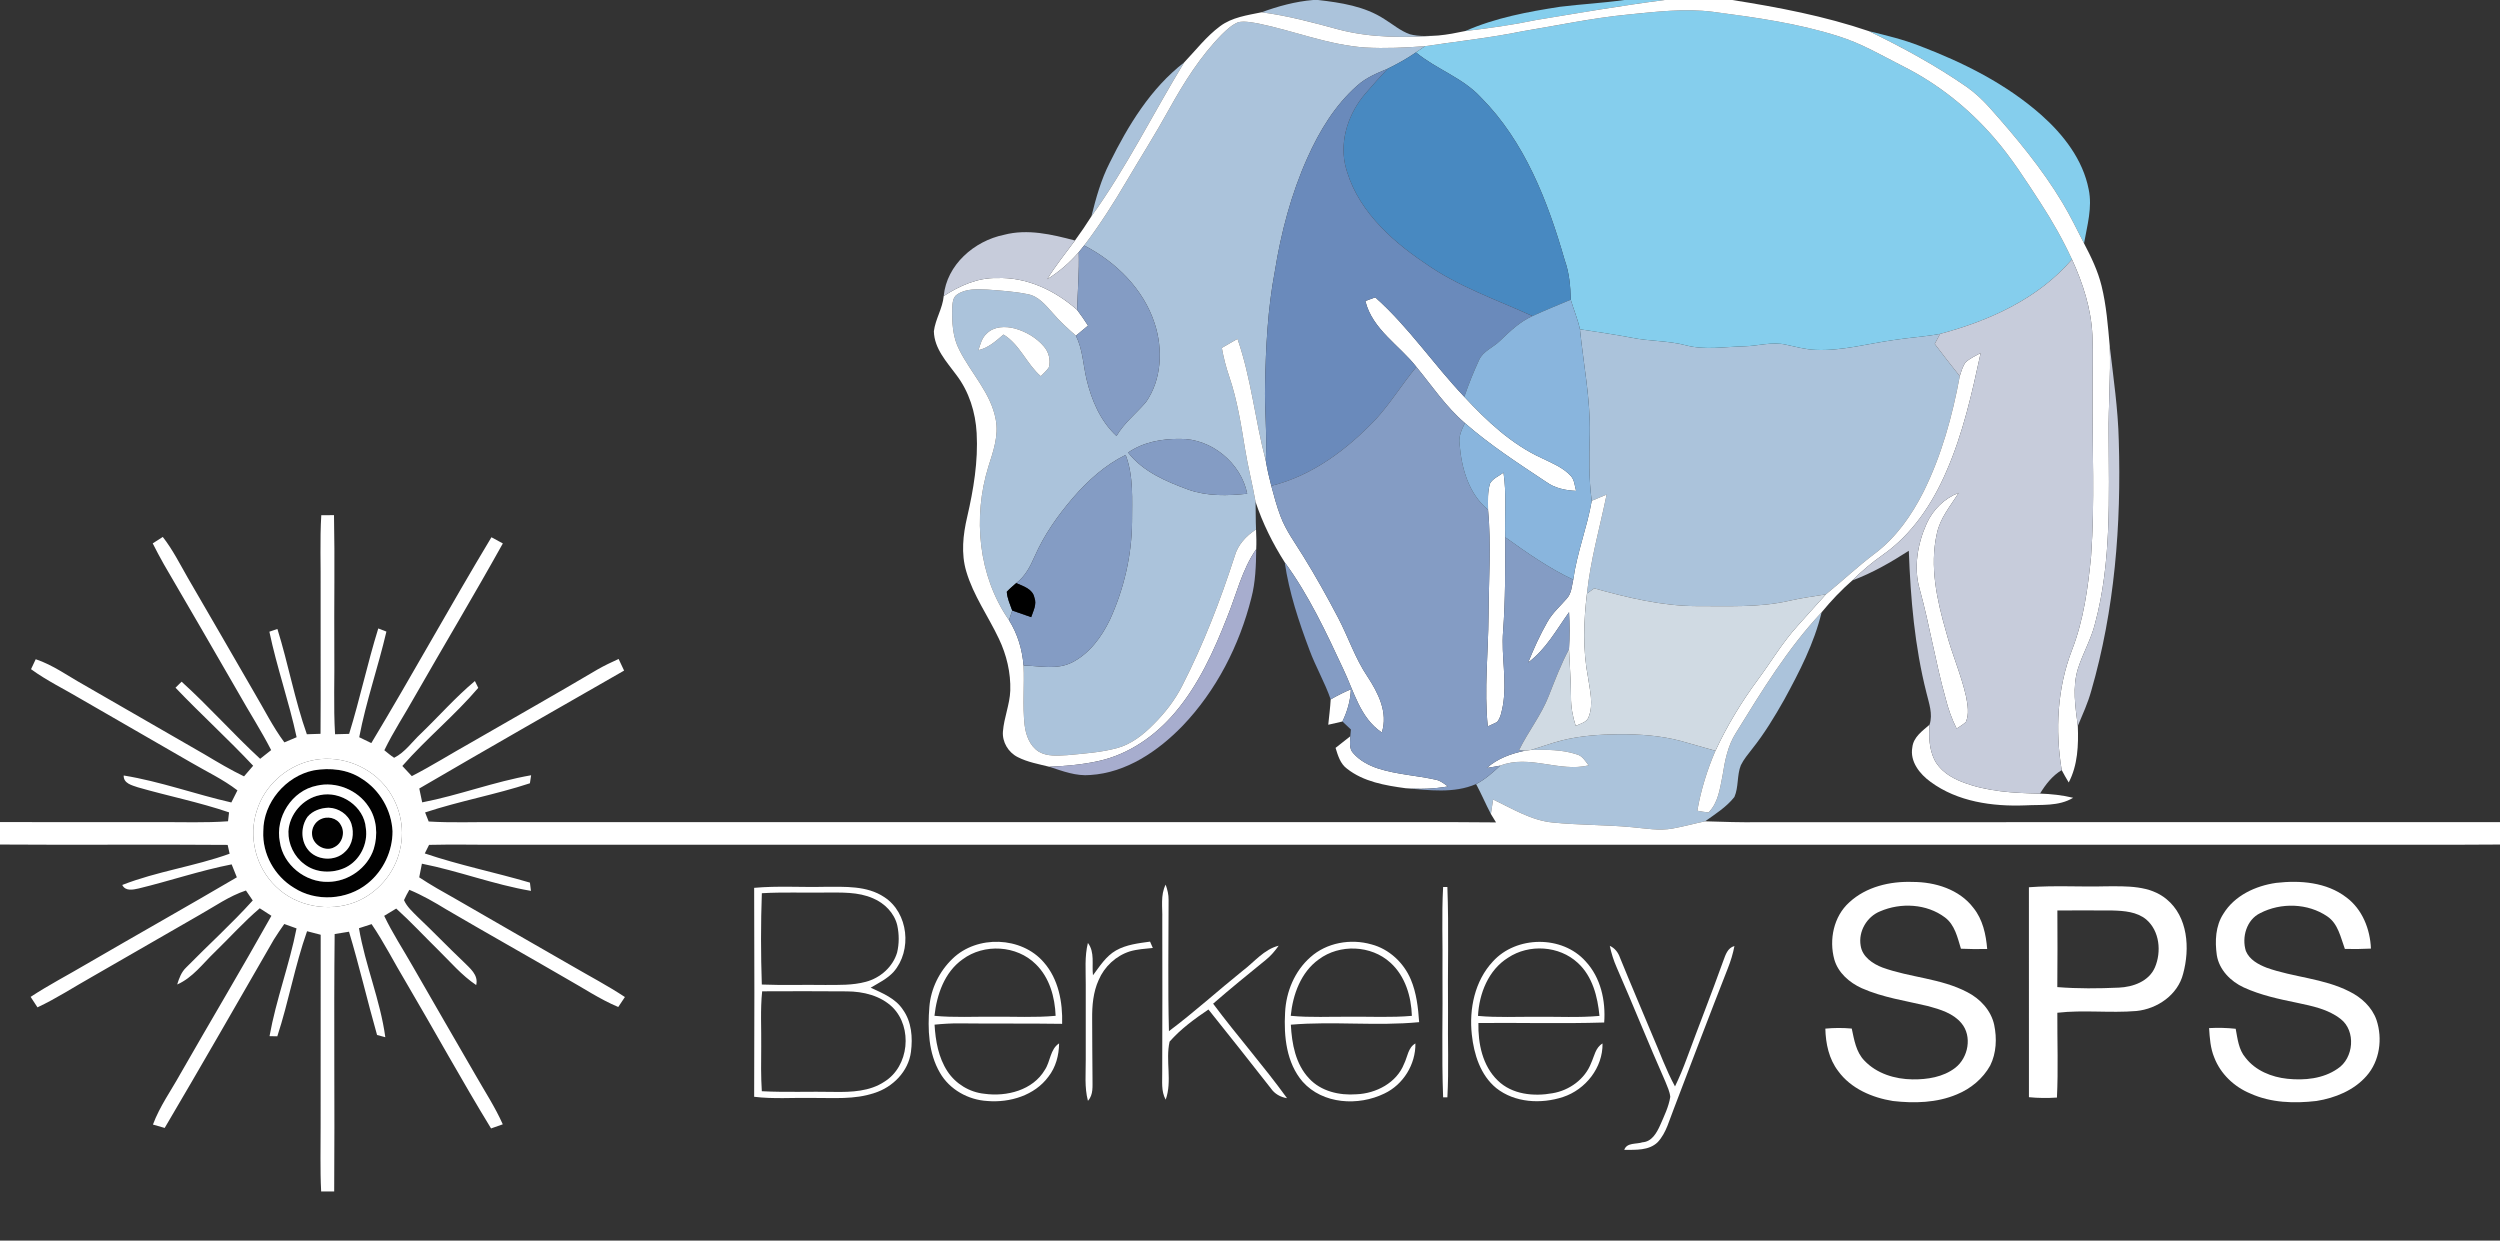 <?xml version="1.0" encoding="UTF-8" standalone="no"?>
<svg
   xmlns:dc="http://purl.org/dc/elements/1.1/"
   xmlns:cc="http://creativecommons.org/ns#"
   xmlns:rdf="http://www.w3.org/1999/02/22-rdf-syntax-ns#"
   xmlns:svg="http://www.w3.org/2000/svg"
   xmlns="http://www.w3.org/2000/svg"
   xmlns:sodipodi="http://sodipodi.sourceforge.net/DTD/sodipodi-0.dtd"
   xmlns:inkscape="http://www.inkscape.org/namespaces/inkscape"
   inkscape:version="1.0 (4035a4f, 2020-05-01)"
   sodipodi:docname="spslogo_RS_v3.svg"
   id="svg290"
   version="1.1"
   viewBox="0 0 800 397"
   height="397pt"
   width="800pt">
  <rect x="0" y="0" width="800" height="397" fill="#333333" stroke="none"/>
  <defs
     id="defs294" />
  <sodipodi:namedview
     inkscape:current-layer="svg290"
     inkscape:window-maximized="0"
     inkscape:window-y="0"
     inkscape:window-x="0"
     inkscape:cy="252.65889"
     inkscape:cx="824.66386"
     inkscape:zoom="2.9413526"
     showgrid="false"
     id="namedview292"
     inkscape:window-height="1112"
     inkscape:window-width="1725"
     inkscape:pageshadow="2"
     inkscape:pageopacity="0"
     guidetolerance="10"
     gridtolerance="10"
     objecttolerance="10"
     borderopacity="1"
     bordercolor="#666666"
     pagecolor="#ffffff" />
  <g
     id="#ffffffff" />
  <g
     id="#abc3dbff">
    <path
       id="path173"
       d=" M 420.22 0.00 L 421.77 0.00 C 429.07 0.84 436.67 1.99 442.95 6.08 C 445.67 7.74 448.14 9.91 451.19 10.97 C 454.13 11.76 457.22 11.52 460.24 11.36 C 449.68 12.12 438.88 12.17 428.56 9.49 C 420.36 7.26 412.14 5.02 403.69 3.93 C 409.02 1.98 414.54 0.47 420.22 0.00 Z"
       opacity="1.00"
       fill="#abc3db" />
    <path
       id="path175"
       d=" M 391.01 11.01 C 392.58 9.49 394.21 7.92 396.28 7.09 C 398.33 6.69 400.42 7.15 402.46 7.48 C 414.01 9.82 425.11 14.42 436.96 15.21 C 443.30 15.56 449.66 15.25 455.99 14.78 C 455.01 15.42 454.05 16.10 453.10 16.77 C 450.25 18.76 447.19 20.43 444.09 21.97 C 440.66 23.41 437.14 24.83 434.35 27.36 C 427.23 33.61 422.21 41.91 418.38 50.49 C 413.17 62.08 409.92 74.45 407.92 86.97 C 405.67 98.84 405.06 110.95 404.83 123.01 C 404.60 131.14 405.55 139.26 405.04 147.39 C 401.62 134.50 400.41 121.06 395.99 108.44 C 394.32 109.39 392.65 110.36 390.99 111.33 C 391.54 114.45 392.34 117.53 393.37 120.54 C 395.91 128.00 397.14 135.82 398.40 143.57 C 399.31 149.29 400.79 154.90 401.78 160.60 C 401.85 163.54 401.80 166.48 401.93 169.42 C 398.75 171.48 396.08 174.35 395.06 178.08 C 390.49 192.21 385.12 206.11 378.35 219.35 C 375.98 224.06 372.70 228.26 368.95 231.96 C 365.70 235.24 361.91 238.20 357.37 239.41 C 352.21 240.80 346.84 241.14 341.54 241.65 C 338.50 241.78 335.17 242.16 332.44 240.55 C 329.52 238.73 328.25 235.23 327.87 231.97 C 327.16 225.65 327.85 219.28 327.53 212.95 C 332.67 213.09 338.17 214.41 342.99 212.01 C 348.62 209.17 352.52 203.82 355.20 198.26 C 359.65 188.48 362.17 177.79 362.26 167.03 C 362.24 159.85 362.81 152.42 360.21 145.57 C 353.62 148.80 348.10 153.80 343.34 159.31 C 338.48 164.98 334.12 171.14 331.11 178.00 C 329.71 181.21 328.06 184.44 325.19 186.58 C 324.16 187.48 323.11 188.36 322.17 189.36 C 322.30 191.46 323.21 193.40 323.90 195.36 C 323.56 196.39 323.22 197.42 322.88 198.46 C 313.03 184.31 311.24 165.55 316.29 149.29 C 317.82 144.46 319.63 139.42 318.64 134.28 C 317.12 125.80 310.75 119.48 307.00 112.00 C 304.83 107.91 304.61 103.16 304.71 98.63 C 304.81 97.09 304.83 95.19 306.27 94.24 C 309.09 92.27 312.72 92.55 315.99 92.67 C 320.28 92.99 324.60 93.26 328.82 94.13 C 332.31 94.74 334.60 97.66 336.84 100.13 C 339.08 102.80 341.68 105.11 344.29 107.42 C 346.44 111.73 346.60 116.65 347.67 121.28 C 349.27 128.02 352.11 134.72 357.28 139.52 C 359.73 135.33 363.58 132.32 366.70 128.69 C 371.75 121.48 372.19 111.78 369.52 103.58 C 365.95 92.51 357.11 83.80 346.93 78.55 C 351.98 71.91 356.45 64.86 360.67 57.68 C 365.11 50.13 369.83 42.74 374.05 35.06 C 378.82 26.48 384.08 18.04 391.01 11.01 M 315.71 106.78 C 314.18 108.14 313.71 110.21 313.09 112.06 C 316.27 111.34 318.71 109.11 321.12 107.05 C 326.37 110.27 328.50 116.42 333.04 120.39 C 333.94 119.47 334.93 118.62 335.64 117.54 C 336.24 115.23 335.62 112.69 334.06 110.89 C 331.66 108.08 328.33 106.12 324.79 105.13 C 321.75 104.32 318.04 104.38 315.71 106.78 M 360.99 144.82 C 365.81 150.99 373.23 154.10 380.37 156.72 C 386.37 158.84 392.87 158.66 399.11 157.99 C 397.17 148.19 387.61 140.26 377.56 140.45 C 371.79 140.38 365.81 141.48 360.99 144.82 Z"
       opacity="1.00"
       fill="#abc3db" />
    <path
       id="path177"
       d=" M 355.09 52.11 C 361.02 40.12 368.21 28.25 378.95 19.96 C 368.96 36.33 360.48 53.64 349.25 69.23 C 350.71 63.37 352.33 57.51 355.09 52.11 Z"
       opacity="1.00"
       fill="#abc3db" />
    <path
       id="path179"
       d=" M 505.58 105.37 C 511.10 106.24 516.64 107.00 522.14 108.07 C 527.89 109.24 533.84 108.98 539.54 110.51 C 545.60 112.10 551.89 110.95 558.05 110.83 C 562.55 110.73 567.08 109.26 571.56 110.31 C 574.69 110.98 577.80 111.86 581.02 111.96 C 589.42 112.33 597.58 109.99 605.84 108.83 C 610.81 108.04 615.86 107.76 620.83 106.84 C 620.25 107.91 619.68 108.98 619.11 110.05 C 621.72 113.54 624.42 116.96 627.13 120.37 C 624.77 133.11 621.28 145.77 615.50 157.41 C 611.72 164.89 606.78 171.97 600.04 177.07 C 594.56 181.18 589.59 185.89 584.28 190.20 C 580.30 190.81 576.32 191.40 572.40 192.28 C 562.76 194.49 552.80 193.90 542.99 193.96 C 531.79 193.93 520.88 191.25 510.16 188.28 C 509.38 188.83 508.60 189.37 507.83 189.92 C 508.94 179.18 511.96 168.80 514.12 158.26 C 512.53 158.92 510.94 159.59 509.36 160.25 C 508.37 153.20 508.56 146.09 508.73 139.00 C 508.97 127.69 506.72 116.57 505.58 105.37 Z"
       opacity="1.00"
       fill="#abc3db" />
    <path
       id="path181"
       d=" M 555.50 234.53 C 563.78 221.11 572.06 207.50 582.91 195.95 C 580.52 205.89 575.79 215.01 570.93 223.93 C 567.84 229.39 564.58 234.78 560.66 239.69 C 559.38 241.36 557.99 242.97 557.07 244.88 C 555.78 248.12 556.40 251.82 555.01 255.03 C 552.48 258.25 548.93 260.46 545.64 262.82 C 542.17 263.54 538.76 264.49 535.28 265.12 C 530.93 265.93 526.53 265.08 522.19 264.70 C 513.78 263.90 505.32 264.06 496.92 263.21 C 489.97 262.55 483.97 258.76 477.80 255.85 C 477.54 257.39 477.30 258.92 477.08 260.47 C 475.42 257.32 474.04 254.03 472.35 250.90 C 475.26 249.41 477.69 247.20 480.08 245.00 C 489.37 241.35 498.96 247.19 508.36 244.92 C 507.30 243.57 506.38 241.88 504.59 241.41 C 499.85 239.81 494.74 239.89 489.80 240.00 C 493.15 239.05 496.41 237.77 499.80 236.93 C 505.73 235.43 511.87 235.03 517.96 234.96 C 524.66 234.92 531.43 235.38 537.93 237.12 C 541.61 238.11 545.25 239.26 548.94 240.25 C 546.28 246.40 544.29 252.83 543.14 259.43 C 544.32 259.64 545.51 259.89 546.72 259.98 C 549.84 256.93 550.36 252.32 551.20 248.26 C 551.95 243.51 552.86 238.65 555.50 234.53 Z"
       opacity="1.00"
       fill="#abc3db" />
  </g>
  <g
     id="#85ceedff">
    <path
       id="path184"
       d=" M 519.70 0.00 L 532.68 0.00 C 518.87 1.79 505.16 4.16 491.43 6.43 C 483.98 7.99 476.45 9.05 468.90 9.93 C 478.50 5.70 488.88 3.77 499.19 2.17 C 506.01 1.32 512.89 0.98 519.70 0.00 Z"
       opacity="1.00"
       fill="#85ceed" />
    <path
       id="path186"
       d=" M 520.77 4.67 C 529.87 3.78 539.07 2.60 548.20 3.79 C 561.73 5.57 575.35 7.45 588.39 11.62 C 595.86 13.95 602.59 17.98 609.53 21.49 C 620.39 27.02 630.06 34.78 638.03 43.98 C 643.68 50.49 648.32 57.79 653.01 65.00 C 656.75 70.76 660.15 76.76 663.03 83.00 C 652.26 95.57 636.53 102.67 620.83 106.84 C 615.86 107.76 610.81 108.04 605.84 108.83 C 597.58 109.99 589.42 112.33 581.02 111.96 C 577.80 111.86 574.69 110.98 571.56 110.31 C 567.08 109.26 562.55 110.73 558.05 110.83 C 551.89 110.95 545.60 112.10 539.54 110.51 C 533.84 108.98 527.89 109.24 522.14 108.07 C 516.64 107.00 511.10 106.24 505.58 105.37 C 504.89 102.13 503.57 99.08 502.64 95.90 C 502.56 91.62 502.17 87.32 500.71 83.26 C 495.30 64.44 487.92 45.28 473.86 31.15 C 468.05 24.85 459.62 22.16 453.10 16.77 C 454.05 16.10 455.01 15.42 455.99 14.78 C 466.36 13.22 476.80 12.12 487.08 10.02 C 498.30 8.16 509.44 5.78 520.77 4.67 Z"
       opacity="1.00"
       fill="#85ceed" />
    <path
       id="path188"
       d=" M 598.05 9.97 C 603.53 11.31 609.04 12.62 614.31 14.69 C 628.27 20.01 641.93 26.82 653.20 36.78 C 660.31 43.09 666.52 51.07 668.38 60.60 C 669.60 66.39 667.89 72.20 666.89 77.88 C 664.65 73.54 662.54 69.14 660.03 64.95 C 653.42 53.90 645.15 43.98 636.61 34.39 C 634.39 31.93 631.96 29.65 629.24 27.74 C 619.38 20.92 608.83 15.18 598.05 9.97 Z"
       opacity="1.00"
       fill="#85ceed" />
  </g>
  <g
     id="#0d0c0fff">
    <path
       style="fill:#ffffff"
       id="path191"
       d=" M 532.68 0.00 L 554.30 0.00 C 569.08 2.33 583.86 5.15 598.05 9.97 C 608.83 15.18 619.38 20.92 629.24 27.74 C 631.96 29.65 634.39 31.93 636.61 34.39 C 645.15 43.98 653.42 53.90 660.03 64.95 C 662.54 69.14 664.65 73.54 666.89 77.88 C 669.16 82.21 671.32 86.67 672.49 91.45 C 674.05 97.76 674.53 104.26 675.11 110.71 C 675.47 120.14 674.66 129.57 674.77 139.00 C 674.83 159.18 675.71 179.76 670.43 199.44 C 669.20 204.48 666.54 209.00 664.96 213.91 C 663.07 219.90 664.12 226.23 664.90 232.31 C 665.13 238.46 664.90 244.81 661.99 250.39 C 661.21 249.08 660.44 247.78 659.75 246.44 C 657.61 233.65 658.33 220.17 663.04 208.01 C 666.76 198.43 668.15 188.15 669.15 177.99 C 670.39 160.68 669.50 143.33 669.62 126.00 C 669.56 119.76 669.83 113.51 669.57 107.27 C 669.18 98.82 666.54 90.64 663.03 83.00 C 660.15 76.76 656.75 70.76 653.01 65.00 C 648.32 57.79 643.68 50.49 638.03 43.98 C 630.06 34.78 620.39 27.02 609.53 21.49 C 602.59 17.98 595.86 13.95 588.39 11.62 C 575.35 7.45 561.73 5.57 548.20 3.79 C 539.07 2.60 529.87 3.78 520.77 4.67 C 509.44 5.78 498.30 8.16 487.08 10.02 C 476.80 12.12 466.36 13.22 455.99 14.78 C 449.66 15.25 443.30 15.56 436.96 15.21 C 425.11 14.42 414.01 9.82 402.46 7.48 C 400.42 7.15 398.33 6.69 396.28 7.09 C 394.21 7.92 392.58 9.49 391.01 11.01 C 384.08 18.04 378.82 26.48 374.05 35.06 C 369.83 42.74 365.11 50.13 360.67 57.68 C 356.45 64.86 351.98 71.91 346.93 78.55 C 346.36 79.27 345.79 79.99 345.20 80.69 C 342.29 84.07 338.88 87.01 335.10 89.36 C 337.75 85.02 340.98 81.07 343.99 76.96 C 345.82 74.44 347.59 71.87 349.25 69.23 C 360.48 53.64 368.96 36.33 378.95 19.96 C 382.68 16.03 386.03 11.66 390.41 8.40 C 394.24 5.52 399.12 4.88 403.69 3.93 C 412.14 5.02 420.36 7.26 428.56 9.49 C 438.88 12.17 449.68 12.12 460.24 11.36 C 463.15 11.10 466.03 10.53 468.90 9.93 C 476.45 9.05 483.98 7.99 491.43 6.43 C 505.16 4.16 518.87 1.79 532.68 0.00 Z"
       opacity="1.00"
       fill="#0d0c0f" />
    <path
       style="fill:#ffffff"
       id="path193"
       d=" M 301.99 94.73 C 307.07 91.45 312.82 88.84 319.00 88.98 C 328.56 88.60 337.64 92.94 344.68 99.16 C 345.92 100.78 347.04 102.49 348.17 104.20 C 346.88 105.28 345.59 106.36 344.29 107.42 C 341.68 105.11 339.08 102.80 336.84 100.13 C 334.60 97.66 332.31 94.74 328.82 94.13 C 324.60 93.26 320.28 92.99 315.99 92.67 C 312.72 92.55 309.09 92.27 306.27 94.24 C 304.83 95.19 304.81 97.09 304.71 98.63 C 304.61 103.16 304.83 107.91 307.00 112.00 C 310.75 119.48 317.12 125.80 318.64 134.28 C 319.63 139.42 317.82 144.46 316.29 149.29 C 311.24 165.55 313.03 184.31 322.88 198.46 C 325.62 202.81 327.13 207.84 327.53 212.95 C 327.85 219.28 327.16 225.65 327.87 231.97 C 328.25 235.23 329.52 238.73 332.44 240.55 C 335.17 242.16 338.50 241.78 341.54 241.65 C 346.84 241.14 352.21 240.80 357.37 239.41 C 361.91 238.20 365.70 235.24 368.95 231.96 C 372.70 228.26 375.98 224.06 378.35 219.35 C 385.12 206.11 390.49 192.21 395.06 178.08 C 396.08 174.35 398.75 171.48 401.93 169.42 C 402.03 171.53 402.09 173.64 401.99 175.74 C 397.38 182.37 395.64 190.34 392.61 197.70 C 388.40 208.44 383.52 219.16 376.00 228.03 C 369.69 235.48 361.21 241.39 351.58 243.52 C 346.39 244.68 341.06 245.14 335.76 245.36 C 332.35 244.50 328.81 243.89 325.66 242.27 C 322.65 240.76 320.65 237.42 320.94 234.04 C 321.29 229.62 323.12 225.45 323.29 221.00 C 323.47 215.27 322.10 209.54 319.64 204.39 C 316.23 197.17 311.46 190.55 309.20 182.83 C 307.51 177.16 308.16 171.13 309.49 165.46 C 311.52 156.66 313.04 147.64 312.53 138.58 C 312.17 131.94 310.10 125.31 306.04 119.99 C 302.94 115.78 298.95 111.55 298.84 106.00 C 299.32 102.10 301.64 98.68 301.99 94.73 Z"
       opacity="1.00"
       fill="#0d0c0f" />
    <path
       style="fill:#ffffff"
       id="path195"
       d=" M 436.91 96.31 C 437.96 95.93 439.02 95.54 440.08 95.16 C 450.77 104.64 458.75 116.66 468.58 126.98 C 475.76 134.70 483.65 142.16 493.35 146.59 C 496.61 148.19 500.16 149.56 502.66 152.30 C 503.84 153.60 503.89 155.46 504.35 157.08 C 500.97 156.94 497.57 156.23 494.78 154.22 C 485.87 148.29 476.84 142.45 468.77 135.39 C 462.71 130.20 458.26 123.53 453.24 117.41 C 447.77 110.42 439.14 105.41 436.91 96.31 Z"
       opacity="1.00"
       fill="#0d0c0f" />
    <path
       style="fill:#ffffff"
       id="path197"
       d=" M 315.71 106.78 C 318.04 104.38 321.75 104.32 324.79 105.13 C 328.33 106.12 331.66 108.08 334.06 110.89 C 335.62 112.69 336.24 115.23 335.64 117.54 C 334.93 118.62 333.94 119.47 333.04 120.39 C 328.50 116.42 326.37 110.27 321.12 107.05 C 318.71 109.11 316.27 111.34 313.09 112.06 C 313.71 110.21 314.18 108.14 315.71 106.78 Z"
       opacity="1.00"
       fill="#0d0c0f" />
    <path
       style="fill:#ffffff"
       id="path199"
       d=" M 390.99 111.33 C 392.65 110.36 394.32 109.39 395.99 108.44 C 400.41 121.06 401.62 134.50 405.04 147.39 C 405.51 150.11 406.11 152.80 406.81 155.47 C 407.69 158.76 408.57 162.06 409.79 165.25 C 411.53 169.84 414.48 173.80 417.03 177.95 C 421.01 184.38 424.70 190.99 428.21 197.70 C 431.46 203.88 433.63 210.62 437.55 216.44 C 440.99 221.66 444.25 228.01 442.18 234.39 C 435.24 229.76 433.27 221.25 429.87 214.16 C 424.37 202.37 418.83 190.47 411.11 179.94 C 407.26 173.88 404.04 167.42 401.78 160.60 C 400.79 154.90 399.31 149.29 398.40 143.57 C 397.14 135.82 395.91 128.00 393.37 120.54 C 392.34 117.53 391.54 114.45 390.99 111.33 Z"
       opacity="1.00"
       fill="#0d0c0f" />
    <path
       style="fill:#ffffff"
       id="path201"
       d=" M 629.00 115.93 C 630.40 114.65 632.16 113.87 633.81 112.96 C 631.03 125.81 628.14 138.76 622.84 150.85 C 618.38 161.19 611.86 170.99 602.54 177.52 C 599.03 179.97 595.77 182.74 592.73 185.74 C 589.17 188.85 585.90 192.29 582.91 195.95 C 572.06 207.50 563.78 221.11 555.50 234.53 C 552.86 238.65 551.95 243.51 551.20 248.26 C 550.36 252.32 549.84 256.93 546.72 259.98 C 545.51 259.89 544.32 259.64 543.14 259.43 C 544.29 252.83 546.28 246.40 548.94 240.25 C 552.67 232.22 557.27 224.61 562.53 217.49 C 566.79 211.75 570.42 205.55 575.25 200.25 C 578.28 196.92 581.23 193.51 584.28 190.20 C 589.59 185.89 594.56 181.18 600.04 177.07 C 606.78 171.97 611.72 164.89 615.50 157.41 C 621.28 145.77 624.77 133.11 627.13 120.37 C 627.61 118.85 628.04 117.25 629.00 115.93 Z"
       opacity="1.00"
       fill="#0d0c0f" />
    <path
       style="fill:#ffffff"
       id="path203"
       d=" M 476.80 154.73 C 477.72 153.07 479.67 152.35 481.12 151.23 C 482.14 158.08 481.48 165.02 481.67 171.91 C 481.68 181.95 481.73 191.99 480.99 202.00 C 480.34 209.95 482.32 217.94 480.91 225.85 C 480.53 227.63 480.26 229.57 479.09 231.03 C 478.10 231.54 477.10 232.00 476.09 232.43 C 474.88 220.63 476.26 208.79 476.33 196.98 C 476.38 185.69 477.23 174.38 476.18 163.11 C 476.16 160.31 475.99 157.44 476.80 154.73 Z"
       opacity="1.00"
       fill="#0d0c0f" />
    <path
       style="fill:#ffffff"
       id="path205"
       d=" M 509.36 160.25 C 510.94 159.59 512.53 158.92 514.12 158.26 C 511.96 168.80 508.94 179.18 507.83 189.92 C 506.75 198.84 506.45 207.96 508.18 216.83 C 508.75 220.94 509.97 225.32 508.39 229.36 C 507.81 231.19 505.73 231.54 504.23 232.28 C 503.25 229.28 502.69 226.15 502.72 222.99 C 502.69 217.90 502.30 212.82 502.09 207.73 C 502.32 203.79 502.31 199.84 502.10 195.90 C 498.06 201.51 494.70 207.80 489.01 212.00 C 490.79 207.58 492.77 203.22 495.13 199.08 C 496.73 196.17 499.28 193.98 501.41 191.49 C 502.89 189.86 502.97 187.54 503.44 185.50 C 504.61 176.90 507.89 168.78 509.36 160.25 Z"
       opacity="1.00"
       fill="#0d0c0f" />
    <path
       style="fill:#ffffff"
       id="path207"
       d=" M 616.55 167.49 C 618.58 163.07 622.21 159.45 626.79 157.71 C 624.16 161.88 620.80 165.79 619.79 170.75 C 617.41 181.27 619.83 192.09 622.76 202.23 C 624.59 209.22 627.56 215.86 629.15 222.91 C 629.64 225.56 630.20 228.47 629.07 231.04 C 628.18 231.87 627.12 232.48 626.12 233.14 C 624.57 230.05 623.41 226.78 622.58 223.42 C 619.36 211.95 617.51 200.15 614.34 188.66 C 612.27 181.66 613.62 174.04 616.55 167.49 Z"
       opacity="1.00"
       fill="#0d0c0f" />
    <path
       style="fill:#ffffff"
       id="path209"
       d=" M 425.82 223.81 C 427.90 222.59 430.06 221.52 432.28 220.57 C 432.15 224.17 431.14 227.65 429.57 230.88 C 428.05 231.23 426.55 231.58 425.04 231.92 C 425.31 229.22 425.67 226.52 425.82 223.81 Z"
       opacity="1.00"
       fill="#0d0c0f" />
    <path
       style="fill:#ffffff"
       id="path211"
       d=" M 611.95 239.13 C 612.30 235.85 615.18 233.89 617.46 231.90 C 617.19 235.63 617.31 239.57 618.96 243.01 C 620.70 246.57 624.24 248.80 627.82 250.20 C 635.74 253.32 644.37 253.79 652.80 253.95 C 656.36 254.07 659.93 254.44 663.41 255.29 C 658.79 258.10 653.20 257.43 648.04 257.72 C 637.58 258.12 626.43 256.56 617.80 250.21 C 614.32 247.70 611.10 243.69 611.95 239.13 Z"
       opacity="1.00"
       fill="#0d0c0f" />
    <path
       style="fill:#ffffff"
       id="path213"
       d=" M 427.38 239.32 C 428.95 238.08 430.53 236.85 432.10 235.60 C 432.04 237.40 431.65 239.50 432.99 240.96 C 435.09 243.41 438.05 244.96 441.08 245.95 C 447.05 247.84 453.36 248.15 459.45 249.51 C 460.95 249.79 462.13 250.81 463.35 251.66 C 458.87 252.45 454.30 252.58 449.77 252.23 C 443.27 251.35 436.33 250.16 431.05 245.99 C 428.88 244.41 428.13 241.75 427.38 239.32 Z"
       opacity="1.00"
       fill="#0d0c0f" />
    <path
       style="fill:#ffffff"
       id="path215"
       d=" M 488.01 240.22 C 488.45 240.16 489.35 240.05 489.80 240.00 C 494.74 239.89 499.85 239.81 504.59 241.41 C 506.38 241.88 507.30 243.57 508.36 244.92 C 498.96 247.19 489.37 241.35 480.08 245.00 C 478.66 245.28 477.23 245.51 475.81 245.73 C 479.23 242.69 483.59 241.14 488.01 240.22 Z"
       opacity="1.00"
       fill="#0d0c0f" />
    <path
       style="fill:#ffffff"
       id="path217"
       d=" M 371.93 294.00 C 372.04 290.36 371.29 286.47 373.01 283.08 C 373.56 284.65 373.99 286.29 373.95 287.99 C 373.95 301.98 373.69 315.98 374.06 329.97 C 382.19 323.88 389.72 317.02 397.64 310.66 C 401.38 307.85 404.45 303.80 409.18 302.62 C 408.01 304.27 406.70 305.84 405.12 307.11 C 399.44 311.74 393.73 316.35 388.20 321.18 C 395.84 331.44 404.35 341.05 411.85 351.42 C 409.75 351.09 407.89 350.04 406.68 348.28 C 400.05 339.84 393.43 331.40 386.70 323.04 C 382.25 326.04 377.82 329.28 374.27 333.32 C 372.90 339.43 375.17 345.92 373.02 351.89 C 371.49 349.17 371.97 345.97 371.91 343.00 C 371.98 326.67 371.96 310.33 371.93 294.00 Z"
       opacity="1.00"
       fill="#0d0c0f" />
    <path
       style="fill:#ffffff"
       id="path219"
       d=" M 304.81 306.79 C 312.63 299.17 326.88 299.61 334.02 307.95 C 338.71 313.28 340.09 320.71 339.88 327.63 C 328.92 327.46 317.95 327.61 306.99 327.48 C 304.34 327.46 301.69 327.62 299.06 327.89 C 299.36 333.06 300.29 338.41 303.18 342.82 C 305.81 346.83 310.26 349.54 315.04 350.01 C 322.14 350.99 330.50 348.89 334.35 342.36 C 336.15 339.68 336.02 335.76 338.91 333.88 C 338.87 337.67 337.86 341.52 335.49 344.54 C 331.08 350.54 323.14 352.92 315.95 352.32 C 309.85 351.98 303.86 348.66 300.79 343.30 C 297.08 336.97 296.83 329.33 297.40 322.20 C 297.86 316.38 300.60 310.82 304.81 306.79 M 308.03 306.99 C 302.24 311.08 299.77 318.28 299.03 325.06 C 305.33 325.67 311.67 325.28 318.00 325.36 C 324.60 325.28 331.21 325.67 337.80 325.06 C 337.57 319.07 335.86 312.83 331.45 308.54 C 325.36 302.47 314.89 301.87 308.03 306.99 Z"
       opacity="1.00"
       fill="#0d0c0f" />
    <path
       style="fill:#ffffff"
       id="path221"
       d=" M 419.33 306.30 C 424.52 301.63 432.21 300.30 438.85 302.20 C 444.52 303.68 449.20 308.07 451.46 313.43 C 453.28 317.74 453.80 322.45 454.13 327.09 C 440.50 328.41 426.72 326.73 413.07 327.90 C 413.38 333.97 414.57 340.52 418.91 345.10 C 422.70 349.23 428.61 350.58 434.03 350.17 C 440.34 349.93 446.94 346.50 449.32 340.39 C 450.42 338.18 450.57 335.23 452.93 333.90 C 453.03 340.59 449.05 347.07 443.00 349.93 C 434.67 354.00 423.29 353.37 416.85 346.15 C 411.64 340.11 410.79 331.64 411.23 323.99 C 411.54 317.35 414.29 310.73 419.33 306.30 M 422.03 306.99 C 416.28 311.10 413.70 318.26 413.04 325.06 C 419.34 325.67 425.68 325.29 432.00 325.36 C 438.60 325.28 445.21 325.66 451.80 325.07 C 451.60 318.85 449.67 312.34 444.93 308.06 C 438.78 302.42 428.69 302.02 422.03 306.99 Z"
       opacity="1.00"
       fill="#0d0c0f" />
    <path
       style="fill:#ffffff"
       id="path223"
       d=" M 515.13 302.67 C 516.80 303.41 517.84 304.85 518.43 306.54 C 521.79 314.81 525.31 323.02 528.75 331.26 C 531.14 336.74 533.13 342.40 536.00 347.66 C 537.41 344.75 538.64 341.76 539.76 338.73 C 543.61 328.27 547.71 317.91 551.47 307.42 C 552.17 305.54 552.83 303.31 555.02 302.73 C 554.55 305.18 553.82 307.59 552.89 309.91 C 547.04 324.80 541.36 339.75 535.67 354.69 C 534.17 358.38 533.25 362.50 530.47 365.49 C 527.65 368.25 523.38 367.92 519.76 367.96 C 520.60 365.53 523.63 366.21 525.61 365.53 C 528.56 365.34 530.11 362.56 531.20 360.18 C 532.49 357.20 533.98 354.22 534.49 350.99 C 534.31 349.29 533.55 347.72 532.93 346.15 C 527.56 334.05 522.68 321.75 517.36 309.63 C 516.37 307.39 515.63 305.06 515.13 302.67 Z"
       opacity="1.00"
       fill="#0d0c0f" />
  </g>
  <g
     id="#4889c1ff">
    <path
       id="path226"
       d=" M 444.09 21.97 C 447.19 20.43 450.25 18.76 453.10 16.77 C 459.62 22.16 468.05 24.85 473.86 31.15 C 487.92 45.28 495.30 64.44 500.71 83.26 C 502.17 87.32 502.56 91.62 502.64 95.90 C 498.55 97.63 494.43 99.27 490.40 101.14 C 478.73 95.83 466.40 91.64 455.87 84.14 C 444.57 76.55 433.60 66.33 430.41 52.58 C 428.70 44.54 431.67 36.06 436.92 29.93 C 439.25 27.22 441.63 24.56 444.09 21.97 Z"
       opacity="1.00"
       fill="#4889c1" />
  </g>
  <g
     id="#6a8abbff">
    <path
       id="path229"
       d=" M 434.35 27.36 C 437.14 24.83 440.66 23.41 444.09 21.97 C 441.63 24.56 439.25 27.22 436.92 29.93 C 431.67 36.06 428.70 44.54 430.41 52.58 C 433.60 66.33 444.57 76.55 455.87 84.14 C 466.40 91.64 478.73 95.83 490.40 101.14 C 486.37 102.94 483.18 106.01 480.04 109.03 C 477.88 111.18 474.60 112.30 473.30 115.22 C 471.52 119.05 469.95 122.98 468.58 126.98 C 458.75 116.66 450.77 104.64 440.08 95.16 C 439.02 95.54 437.96 95.93 436.91 96.31 C 439.14 105.41 447.77 110.42 453.24 117.41 C 448.72 122.88 445.00 128.97 440.22 134.22 C 431.03 143.85 419.94 152.23 406.81 155.47 C 406.11 152.80 405.51 150.11 405.04 147.39 C 405.55 139.26 404.60 131.14 404.83 123.01 C 405.06 110.95 405.67 98.84 407.92 86.97 C 409.92 74.45 413.17 62.08 418.38 50.49 C 422.21 41.91 427.23 33.61 434.35 27.36 Z"
       opacity="1.00"
       fill="#6a8abb" />
  </g>
  <g
     id="#c7ccdbff">
    <path
       id="path232"
       d=" M 321.24 75.15 C 328.82 73.15 336.61 75.01 343.99 76.96 C 340.98 81.07 337.75 85.02 335.10 89.36 C 338.88 87.01 342.29 84.07 345.20 80.69 C 345.38 86.85 344.85 93.00 344.68 99.16 C 337.64 92.94 328.56 88.60 319.00 88.98 C 312.82 88.84 307.07 91.45 301.99 94.73 C 302.93 84.74 311.77 77.09 321.24 75.15 Z"
       opacity="1.00"
       fill="#c7ccdb" />
    <path
       id="path234"
       d=" M 620.83 106.84 C 636.53 102.67 652.26 95.57 663.03 83.00 C 666.54 90.64 669.18 98.82 669.57 107.27 C 669.83 113.51 669.56 119.76 669.62 126.00 C 669.50 143.33 670.39 160.68 669.15 177.99 C 668.15 188.15 666.76 198.43 663.04 208.01 C 658.33 220.17 657.61 233.65 659.75 246.44 C 656.75 248.22 654.60 251.02 652.80 253.95 C 644.37 253.79 635.74 253.32 627.82 250.20 C 624.24 248.80 620.70 246.57 618.96 243.01 C 617.31 239.57 617.19 235.63 617.46 231.90 C 618.59 228.47 617.24 224.99 616.45 221.65 C 612.69 206.82 611.37 191.51 610.82 176.25 C 605.07 179.93 599.15 183.37 592.73 185.74 C 595.77 182.74 599.03 179.97 602.54 177.52 C 611.86 170.99 618.38 161.19 622.84 150.85 C 628.14 138.76 631.03 125.81 633.81 112.96 C 632.16 113.87 630.40 114.65 629.00 115.93 C 628.04 117.25 627.61 118.85 627.13 120.37 C 624.42 116.96 621.72 113.54 619.11 110.05 C 619.68 108.98 620.25 107.91 620.83 106.84 M 616.55 167.49 C 613.62 174.04 612.27 181.66 614.34 188.66 C 617.51 200.15 619.36 211.95 622.58 223.42 C 623.41 226.78 624.57 230.05 626.12 233.14 C 627.12 232.48 628.18 231.87 629.07 231.04 C 630.20 228.47 629.64 225.56 629.15 222.91 C 627.56 215.86 624.59 209.22 622.76 202.23 C 619.83 192.09 617.41 181.27 619.79 170.75 C 620.80 165.79 624.16 161.88 626.79 157.71 C 622.21 159.45 618.58 163.07 616.55 167.49 Z"
       opacity="1.00"
       fill="#c7ccdb" />
    <path
       id="path236"
       d=" M 675.11 110.71 C 676.27 120.78 677.77 130.83 678.01 140.98 C 678.84 167.91 676.70 195.17 669.18 221.14 C 668.11 224.99 666.44 228.63 664.90 232.31 C 664.12 226.23 663.07 219.90 664.96 213.91 C 666.54 209.00 669.20 204.48 670.43 199.44 C 675.71 179.76 674.83 159.18 674.77 139.00 C 674.66 129.57 675.47 120.14 675.11 110.71 Z"
       opacity="1.00"
       fill="#c7ccdb" />
  </g>
  <g
     id="#849cc4ff">
    <path
       id="path239"
       d=" M 345.20 80.69 C 345.79 79.99 346.36 79.27 346.93 78.55 C 357.11 83.80 365.95 92.51 369.52 103.58 C 372.19 111.78 371.75 121.48 366.70 128.69 C 363.58 132.32 359.73 135.33 357.28 139.52 C 352.11 134.72 349.27 128.02 347.67 121.28 C 346.60 116.65 346.44 111.73 344.29 107.42 C 345.59 106.36 346.88 105.28 348.17 104.20 C 347.04 102.49 345.92 100.78 344.68 99.16 C 344.85 93.00 345.38 86.85 345.20 80.69 Z"
       opacity="1.00"
       fill="#849cc4" />
    <path
       id="path241"
       d=" M 440.22 134.22 C 445.00 128.97 448.72 122.88 453.24 117.41 C 458.26 123.53 462.71 130.20 468.77 135.39 C 467.76 137.43 466.73 139.59 467.05 141.94 C 467.66 149.70 469.91 157.98 476.18 163.11 C 477.23 174.38 476.38 185.69 476.33 196.98 C 476.26 208.79 474.88 220.63 476.09 232.43 C 477.10 232.00 478.10 231.54 479.09 231.03 C 480.26 229.57 480.53 227.63 480.91 225.85 C 482.32 217.94 480.34 209.95 480.99 202.00 C 481.73 191.99 481.68 181.95 481.67 171.91 C 488.63 176.90 495.67 181.84 503.44 185.50 C 502.97 187.54 502.89 189.86 501.41 191.49 C 499.28 193.98 496.73 196.17 495.13 199.08 C 492.77 203.22 490.79 207.58 489.01 212.00 C 494.70 207.80 498.06 201.51 502.10 195.90 C 502.31 199.84 502.32 203.79 502.09 207.73 C 499.52 212.53 497.61 217.61 495.61 222.66 C 493.20 228.86 489.00 234.10 486.10 240.04 C 486.58 240.09 487.53 240.17 488.01 240.22 C 483.59 241.14 479.23 242.69 475.81 245.73 C 477.23 245.51 478.66 245.28 480.08 245.00 C 477.69 247.20 475.26 249.41 472.35 250.90 C 465.20 253.98 457.27 252.85 449.77 252.23 C 454.30 252.58 458.87 252.45 463.35 251.66 C 462.13 250.81 460.95 249.79 459.45 249.51 C 453.36 248.15 447.05 247.84 441.08 245.95 C 438.05 244.96 435.09 243.41 432.99 240.96 C 431.65 239.50 432.04 237.40 432.10 235.60 C 432.15 234.87 432.22 234.15 432.29 233.43 C 431.38 232.57 430.47 231.73 429.57 230.88 C 431.14 227.65 432.15 224.17 432.28 220.57 C 430.06 221.52 427.90 222.59 425.82 223.81 C 423.95 218.38 421.02 213.39 419.03 208.00 C 415.61 198.89 412.51 189.60 411.11 179.94 C 418.83 190.47 424.37 202.37 429.87 214.16 C 433.27 221.25 435.24 229.76 442.18 234.39 C 444.25 228.01 440.99 221.66 437.55 216.44 C 433.63 210.62 431.46 203.88 428.21 197.70 C 424.70 190.99 421.01 184.38 417.03 177.95 C 414.48 173.80 411.53 169.84 409.79 165.25 C 408.57 162.06 407.69 158.76 406.81 155.47 C 419.94 152.23 431.03 143.85 440.22 134.22 Z"
       opacity="1.00"
       fill="#849cc4" />
    <path
       id="path243"
       d=" M 360.99 144.82 C 365.81 141.48 371.79 140.38 377.56 140.45 C 387.61 140.26 397.17 148.19 399.11 157.99 C 392.87 158.66 386.37 158.84 380.37 156.72 C 373.23 154.10 365.81 150.99 360.99 144.82 Z"
       opacity="1.00"
       fill="#849cc4" />
    <path
       id="path245"
       d=" M 343.34 159.31 C 348.10 153.80 353.62 148.80 360.21 145.57 C 362.81 152.42 362.24 159.85 362.26 167.03 C 362.17 177.79 359.65 188.48 355.20 198.26 C 352.52 203.82 348.62 209.17 342.99 212.01 C 338.17 214.41 332.67 213.09 327.53 212.95 C 327.13 207.84 325.62 202.81 322.88 198.46 C 323.22 197.42 323.56 196.39 323.90 195.36 C 325.92 196.07 327.94 196.79 329.98 197.49 C 330.64 195.50 331.84 193.39 331.01 191.25 C 330.45 188.43 327.45 187.61 325.19 186.58 C 328.06 184.44 329.71 181.21 331.11 178.00 C 334.12 171.14 338.48 164.98 343.34 159.31 Z"
       opacity="1.00"
       fill="#849cc4" />
  </g>
  <g
     id="#89b5ddff">
    <path
       id="path248"
       d=" M 490.40 101.14 C 494.43 99.27 498.55 97.63 502.64 95.90 C 503.57 99.08 504.89 102.13 505.58 105.37 C 506.72 116.57 508.97 127.69 508.73 139.00 C 508.56 146.09 508.37 153.20 509.36 160.25 C 507.89 168.78 504.61 176.90 503.44 185.50 C 495.67 181.84 488.63 176.90 481.67 171.91 C 481.48 165.02 482.14 158.08 481.12 151.23 C 479.67 152.35 477.72 153.07 476.80 154.73 C 475.99 157.44 476.16 160.31 476.18 163.11 C 469.91 157.98 467.66 149.70 467.05 141.94 C 466.73 139.59 467.76 137.43 468.77 135.39 C 476.84 142.45 485.87 148.29 494.78 154.22 C 497.57 156.23 500.97 156.94 504.35 157.08 C 503.89 155.46 503.84 153.60 502.66 152.30 C 500.16 149.56 496.61 148.19 493.35 146.59 C 483.65 142.16 475.76 134.70 468.58 126.98 C 469.95 122.98 471.52 119.05 473.30 115.22 C 474.60 112.30 477.88 111.18 480.04 109.03 C 483.18 106.01 486.37 102.94 490.40 101.14 Z"
       opacity="1.00"
       fill="#89b5dd" />
  </g>
  <g
     id="#010101ff">
    <path
       style="fill:#ffffff"
       id="path251"
       d=" M 102.81 164.86 C 104.16 164.85 105.52 164.85 106.88 164.85 C 107.17 179.23 106.88 193.62 106.98 208.00 C 107.10 216.99 106.68 225.98 107.22 234.96 C 108.72 234.91 110.22 234.88 111.72 234.84 C 115.17 223.69 117.58 212.25 121.05 201.10 C 121.91 201.44 122.78 201.77 123.65 202.11 C 121.01 213.45 117.13 224.47 114.95 235.91 C 116.24 236.54 117.53 237.16 118.82 237.79 C 131.92 216.01 144.16 193.70 157.26 171.92 C 158.47 172.58 159.69 173.24 160.91 173.90 C 151.76 190.33 142.10 206.47 132.77 222.79 C 129.55 228.57 125.87 234.10 122.99 240.08 C 124.01 240.91 125.02 241.77 126.12 242.49 C 129.63 240.74 131.89 237.33 134.71 234.72 C 140.49 229.15 145.80 223.09 151.97 217.93 C 152.23 218.47 152.77 219.57 153.04 220.12 C 145.49 228.97 136.41 236.37 128.75 245.11 C 129.75 246.19 130.76 247.28 131.78 248.36 C 138.22 245.05 144.34 241.19 150.66 237.66 C 164.19 229.84 177.80 222.17 191.25 214.21 C 193.42 212.97 195.68 211.90 197.96 210.87 C 198.54 212.11 199.13 213.35 199.71 214.59 C 177.83 227.11 155.94 239.61 134.17 252.32 C 134.48 253.80 134.79 255.28 135.10 256.76 C 146.87 254.48 158.14 250.14 169.96 248.08 C 169.86 248.72 169.67 250.01 169.57 250.65 C 158.54 254.28 147.05 256.33 136.03 259.98 C 136.41 260.95 136.79 261.91 137.18 262.88 C 144.45 263.33 151.73 263.02 159.00 263.08 C 256.67 263.09 354.33 263.08 452.00 263.09 C 460.91 263.09 469.82 263.05 478.73 263.17 C 478.17 262.28 477.62 261.37 477.08 260.47 C 477.30 258.92 477.54 257.39 477.80 255.85 C 483.97 258.76 489.97 262.55 496.92 263.21 C 505.32 264.06 513.78 263.90 522.19 264.70 C 526.53 265.08 530.93 265.93 535.28 265.12 C 538.76 264.49 542.17 263.54 545.64 262.82 C 551.42 262.99 557.21 263.20 563.00 263.10 C 642.00 263.07 721.00 263.10 800.00 263.08 L 800.00 270.25 C 791.67 270.34 783.33 270.30 775.00 270.31 C 570.33 270.31 365.67 270.30 161.00 270.31 C 153.10 270.38 145.20 270.15 137.30 270.36 C 136.84 271.27 136.39 272.18 135.93 273.10 C 146.96 276.85 158.42 279.15 169.58 282.44 C 169.66 283.10 169.82 284.42 169.90 285.08 C 158.06 283.07 146.78 278.72 135.01 276.38 C 134.73 277.84 134.44 279.29 134.15 280.75 C 137.83 283.19 141.68 285.36 145.53 287.51 C 158.02 294.69 170.47 301.92 182.98 309.06 C 188.65 312.37 194.49 315.42 199.97 319.05 C 199.26 320.11 198.55 321.17 197.84 322.24 C 191.92 319.75 186.59 316.13 181.00 313.01 C 168.34 305.65 155.57 298.49 142.93 291.09 C 139.08 288.73 135.16 286.47 130.99 284.74 C 130.39 285.82 129.77 286.90 129.28 288.04 C 130.21 290.18 132.02 291.75 133.62 293.38 C 138.59 298.07 143.31 303.02 148.27 307.72 C 150.30 309.79 153.18 311.92 152.38 315.22 C 147.72 312.10 144.09 307.77 140.12 303.88 C 135.67 299.51 131.42 294.92 126.79 290.74 C 125.50 291.51 124.22 292.28 122.94 293.07 C 125.57 298.59 128.94 303.71 131.96 309.02 C 138.64 320.67 145.38 332.28 152.10 343.91 C 155.09 349.17 158.43 354.24 160.89 359.78 C 159.64 360.21 158.39 360.65 157.14 361.10 C 147.71 345.66 139.01 329.78 129.84 314.19 C 126.15 308.06 122.94 301.64 118.91 295.72 C 117.56 296.15 116.21 296.59 114.87 297.03 C 116.85 308.85 121.69 320.01 123.30 331.91 C 122.64 331.73 121.32 331.38 120.66 331.20 C 117.53 320.22 114.98 309.08 111.68 298.15 C 110.15 298.39 108.61 298.64 107.09 298.89 C 106.78 326.35 107.15 353.82 106.94 381.28 C 105.55 381.28 104.16 381.27 102.77 381.27 C 102.40 374.18 102.63 367.09 102.60 360.00 C 102.58 339.70 102.60 319.41 102.62 299.12 C 101.17 298.73 99.71 298.36 98.26 297.99 C 94.37 308.98 92.37 320.54 88.74 331.62 C 88.12 331.61 86.87 331.59 86.25 331.57 C 88.34 319.89 92.61 308.73 94.89 297.09 C 93.58 296.62 92.28 296.15 90.97 295.68 C 89.82 297.32 88.68 298.96 87.63 300.66 C 76.03 320.78 64.49 340.94 52.70 360.94 C 51.45 360.58 50.19 360.22 48.94 359.86 C 51.09 354.07 54.72 349.04 57.69 343.68 C 67.35 326.77 77.33 310.05 86.85 293.06 C 85.61 292.26 84.36 291.45 83.12 290.65 C 78.00 295.00 73.52 300.03 68.70 304.70 C 64.89 308.35 61.67 312.86 56.70 315.04 C 57.30 313.05 58.04 311.04 59.59 309.58 C 66.64 302.39 74.14 295.63 80.88 288.15 C 80.16 287.08 79.43 286.02 78.70 284.96 C 73.33 286.74 68.70 290.05 63.81 292.80 C 52.38 299.37 40.96 305.94 29.54 312.53 C 23.69 315.81 18.07 319.51 11.99 322.35 C 11.26 321.23 10.52 320.12 9.80 319.00 C 15.54 315.22 21.65 312.06 27.56 308.57 C 43.61 299.24 59.78 290.13 75.79 280.74 C 75.24 279.36 74.68 277.98 74.13 276.60 C 64.05 278.57 54.30 281.91 44.33 284.32 C 42.51 284.72 40.15 285.25 39.12 283.19 C 50.25 278.82 62.24 277.25 73.48 273.19 C 73.32 272.48 73.01 271.07 72.85 270.37 C 48.57 270.17 24.28 270.43 0.00 270.25 L 0.00 263.07 C 17.00 263.10 34.00 263.08 51.00 263.08 C 58.32 263.04 65.66 263.34 72.97 262.81 C 73.05 262.10 73.21 260.67 73.30 259.96 C 63.74 256.70 53.81 254.73 44.11 251.94 C 42.22 251.28 39.49 250.71 39.58 248.16 C 51.28 250.05 62.48 254.16 74.03 256.79 C 74.68 255.50 75.33 254.21 75.98 252.92 C 71.35 249.36 66.04 246.88 61.03 243.94 C 49.40 237.25 37.79 230.55 26.18 223.84 C 20.76 220.60 15.04 217.87 9.93 214.14 C 10.43 213.07 10.93 212.01 11.43 210.95 C 16.99 212.81 21.75 216.32 26.83 219.15 C 39.75 226.56 52.65 234.02 65.56 241.46 C 69.66 243.91 73.78 246.36 78.09 248.44 C 79.06 247.30 80.04 246.17 81.01 245.04 C 72.98 236.47 64.27 228.57 56.16 220.07 C 56.81 219.42 57.46 218.78 58.11 218.14 C 66.83 226.02 74.61 234.86 83.25 242.82 C 84.42 241.89 85.59 240.96 86.77 240.03 C 83.56 233.76 79.73 227.85 76.29 221.71 C 68.34 207.99 60.46 194.24 52.43 180.56 C 51.17 178.37 50.02 176.12 48.87 173.88 C 49.94 173.19 51.02 172.50 52.09 171.82 C 55.26 175.87 57.56 180.48 60.10 184.91 C 67.22 197.14 74.29 209.39 81.37 221.64 C 84.54 226.97 87.29 232.57 91.00 237.56 C 92.30 237.01 93.61 236.46 94.92 235.91 C 92.48 224.54 88.58 213.53 86.20 202.14 C 87.06 201.85 87.91 201.55 88.77 201.27 C 92.24 212.40 94.30 223.95 98.19 234.96 C 99.65 234.91 101.11 234.86 102.57 234.82 C 102.68 219.54 102.54 204.27 102.60 189.00 C 102.68 180.95 102.33 172.90 102.81 164.86 M 99.38 243.44 C 91.46 245.35 84.63 251.47 82.22 259.29 C 79.35 267.71 81.86 277.57 88.29 283.70 C 94.82 290.11 105.17 291.95 113.65 288.69 C 120.78 285.90 126.33 279.43 127.99 271.95 C 129.78 264.72 127.76 256.72 122.89 251.11 C 117.24 244.53 107.83 241.37 99.38 243.44 Z"
       opacity="1.00"
       fill="#010101" />
    <path
       id="path253"
       d=" M 100.39 246.51 C 105.62 245.60 111.34 246.18 115.82 249.22 C 121.55 252.80 125.28 259.27 125.61 266.00 C 125.64 272.36 122.64 278.67 117.69 282.67 C 111.14 288.03 101.11 288.70 94.00 284.05 C 87.87 280.33 83.90 273.24 84.25 266.04 C 84.22 256.83 91.44 248.34 100.39 246.51 M 101.36 251.42 C 93.42 252.97 87.96 261.58 89.56 269.44 C 90.60 276.74 97.69 282.39 104.99 282.19 C 111.42 282.16 117.63 277.78 119.61 271.63 C 120.98 267.17 120.60 262.00 117.92 258.09 C 114.46 252.78 107.54 249.95 101.36 251.42 Z"
       opacity="1.00"
       fill="#010101" />
    <path
       id="path255"
       d=" M 102.38 254.44 C 109.06 252.96 116.56 258.05 117.07 265.01 C 117.81 270.03 115.17 275.34 110.59 277.60 C 106.46 279.57 101.13 279.41 97.43 276.56 C 94.15 274.17 92.19 270.12 92.29 266.07 C 92.58 260.54 96.94 255.51 102.38 254.44 M 105.16 258.47 C 102.68 258.53 100.04 259.43 98.41 261.38 C 96.31 264.35 96.18 268.70 98.37 271.66 C 101.08 275.42 107.29 275.83 110.49 272.49 C 112.88 270.27 113.40 266.62 112.44 263.61 C 111.43 260.59 108.29 258.54 105.16 258.47 Z"
       opacity="1.00"
       fill="#010101" />
    <path
       id="path257"
       d=" M 102.45 262.22 C 104.68 261.00 107.88 261.68 109.08 264.03 C 110.52 266.42 109.53 269.84 107.02 271.08 C 104.10 272.80 99.94 270.26 99.85 266.94 C 99.69 265.03 100.76 263.11 102.45 262.22 Z"
       opacity="1.00"
       fill="#010101" />
    <path
       style="fill:#ffffff"
       id="path259"
       d=" M 591.76 288.76 C 597.16 283.75 604.81 281.96 612.01 282.22 C 619.21 282.20 626.99 284.58 631.49 290.52 C 634.49 294.23 635.51 299.02 635.90 303.67 C 633.10 303.74 630.29 303.72 627.50 303.59 C 626.40 300.02 625.56 295.96 622.40 293.59 C 616.55 289.18 608.24 288.76 601.63 291.63 C 597.38 293.34 594.62 298.06 595.41 302.61 C 595.93 306.17 599.26 308.42 602.39 309.61 C 611.26 312.83 621.07 313.05 629.53 317.49 C 633.66 319.60 637.14 323.33 638.14 327.95 C 639.04 332.25 638.85 336.95 636.88 340.94 C 634.55 345.15 630.64 348.39 626.21 350.20 C 619.77 352.93 612.57 353.10 605.72 352.32 C 599.08 351.25 592.28 348.35 588.23 342.76 C 585.25 338.88 584.22 333.96 584.11 329.16 C 586.91 328.89 589.74 328.88 592.56 329.14 C 593.33 332.72 593.93 336.65 596.60 339.39 C 600.52 343.55 606.39 345.34 611.99 345.40 C 616.74 345.46 621.81 344.68 625.67 341.71 C 629.87 338.47 631.18 331.58 627.64 327.40 C 624.99 324.23 620.85 323.01 617.02 321.96 C 609.88 320.25 602.50 319.22 595.75 316.22 C 591.82 314.43 588.20 311.30 586.98 307.03 C 585.24 300.69 586.77 293.25 591.76 288.76 Z"
       opacity="1.00"
       fill="#010101" />
    <path
       style="fill:#ffffff"
       id="path261"
       d=" M 728.38 282.52 C 736.05 281.64 744.50 282.29 750.83 287.16 C 755.94 290.95 758.45 297.33 758.70 303.55 C 755.92 303.69 753.14 303.72 750.36 303.66 C 749.00 299.98 748.21 295.59 744.74 293.25 C 738.50 288.99 729.89 288.76 723.25 292.21 C 718.89 294.31 717.29 299.94 718.68 304.33 C 719.83 307.11 722.68 308.64 725.35 309.68 C 733.98 312.76 743.48 313.05 751.74 317.24 C 755.61 319.13 759.05 322.26 760.49 326.42 C 762.46 332.38 761.53 339.50 757.30 344.29 C 753.26 348.92 747.23 351.36 741.28 352.31 C 734.18 353.14 726.70 352.92 720.10 349.92 C 714.95 347.79 710.58 343.66 708.57 338.42 C 707.32 335.43 707.11 332.17 706.91 328.99 C 709.75 328.84 712.59 328.90 715.42 329.21 C 716.02 332.39 716.35 335.88 718.55 338.45 C 721.72 342.59 726.89 344.68 731.97 345.21 C 737.43 345.77 743.36 345.22 748.00 342.01 C 753.21 338.68 754.00 329.87 748.96 326.04 C 745.00 322.93 739.90 321.93 735.09 320.90 C 729.28 319.71 723.41 318.46 718.00 315.98 C 713.81 314.05 710.13 310.34 709.38 305.65 C 708.75 301.19 708.94 296.30 711.48 292.42 C 715.05 286.57 721.79 283.45 728.38 282.52 Z"
       opacity="1.00"
       fill="#010101" />
    <path
       style="fill:#ffffff"
       id="path263"
       d=" M 241.33 284.11 C 248.87 283.42 256.45 283.97 264.00 283.78 C 270.39 283.79 277.39 283.35 282.96 287.07 C 290.72 292.10 291.94 304.13 285.96 310.99 C 283.93 313.22 281.17 314.54 278.62 316.06 C 282.37 317.81 286.52 319.44 288.90 323.05 C 291.72 326.94 292.11 332.00 291.50 336.63 C 290.70 342.84 285.67 347.94 279.81 349.75 C 273.44 351.93 266.61 351.29 260.00 351.34 C 253.78 351.22 247.53 351.73 241.33 350.97 C 241.42 328.69 241.42 306.40 241.33 284.11 M 243.79 285.83 C 243.44 295.56 243.45 305.31 243.78 315.05 C 250.51 315.32 257.25 315.08 263.99 315.19 C 268.36 315.17 272.83 315.33 277.09 314.17 C 281.67 312.96 285.70 309.42 287.07 304.83 C 287.76 301.98 287.74 298.95 287.12 296.09 C 286.18 292.16 283.06 289.03 279.41 287.48 C 274.57 285.33 269.16 285.63 264.00 285.62 C 257.26 285.73 250.52 285.43 243.79 285.83 M 243.89 317.22 C 243.27 323.13 243.67 329.07 243.59 335.00 C 243.54 339.73 243.48 344.46 243.78 349.19 C 251.51 349.60 259.26 349.24 267.00 349.41 C 272.48 349.49 278.35 349.27 283.06 346.11 C 290.89 341.22 292.11 328.86 285.65 322.36 C 281.79 318.59 276.24 317.26 270.99 317.24 C 261.95 317.16 252.92 317.18 243.89 317.22 Z"
       opacity="1.00"
       fill="#010101" />
    <path
       style="fill:#ffffff"
       id="path265"
       d=" M 461.80 283.85 L 463.16 283.85 C 463.66 297.22 463.22 310.62 463.37 324.00 C 463.24 333.05 463.65 342.11 463.16 351.15 L 461.80 351.14 C 461.29 337.77 461.73 324.38 461.59 311.00 C 461.71 301.95 461.30 292.89 461.80 283.85 Z"
       opacity="1.00"
       fill="#010101" />
    <path
       style="fill:#ffffff"
       id="path267"
       d=" M 649.25 283.92 C 657.48 283.28 665.75 283.85 674.00 283.62 C 680.54 283.60 687.93 283.28 693.28 287.73 C 700.19 293.38 700.80 303.55 698.60 311.61 C 696.90 318.35 690.35 322.85 683.65 323.52 C 675.23 324.23 666.75 323.11 658.35 324.08 C 658.30 333.12 658.66 342.18 658.22 351.22 C 655.23 351.42 652.23 351.40 649.26 351.10 C 649.27 328.70 649.27 306.31 649.25 283.92 M 658.36 291.35 C 658.40 299.52 658.42 307.70 658.34 315.87 C 664.89 316.40 671.48 316.33 678.05 316.04 C 682.57 315.84 687.64 314.04 689.57 309.58 C 691.71 304.58 691.10 297.90 686.78 294.22 C 683.79 291.77 679.74 291.46 676.04 291.36 C 670.14 291.31 664.25 291.33 658.36 291.35 Z"
       opacity="1.00"
       fill="#010101" />
    <path
       style="fill:#ffffff"
       id="path269"
       d=" M 357.09 304.16 C 360.42 302.26 364.29 301.84 368.02 301.32 C 368.31 302.00 368.60 302.67 368.90 303.35 C 366.43 303.60 363.92 303.74 361.53 304.45 C 357.09 305.86 353.39 309.32 351.57 313.61 C 349.81 317.48 349.45 321.80 349.49 326.00 C 349.54 332.35 349.51 338.70 349.60 345.05 C 349.56 347.51 349.96 350.28 348.14 352.26 C 346.99 347.93 347.47 343.42 347.44 339.00 C 347.46 331.00 347.45 323.00 347.44 315.00 C 347.46 310.57 347.04 306.08 348.13 301.74 C 350.40 304.70 349.34 308.65 349.75 312.09 C 351.90 309.22 353.89 305.99 357.09 304.16 Z"
       opacity="1.00"
       fill="#010101" />
    <path
       style="fill:#ffffff"
       id="path271"
       d=" M 477.70 307.70 C 485.18 299.39 499.91 299.23 507.39 307.63 C 512.25 312.84 513.86 320.26 513.34 327.20 C 499.93 327.62 486.50 327.23 473.09 327.36 C 472.95 333.92 474.38 341.04 479.28 345.76 C 483.84 350.25 490.82 350.93 496.84 349.83 C 502.19 348.93 507.21 345.32 509.17 340.16 C 510.19 337.97 510.54 335.23 512.81 333.91 C 512.94 341.63 507.39 348.66 500.17 351.04 C 493.17 353.34 484.73 352.90 478.80 348.19 C 473.72 344.03 471.65 337.36 470.98 331.05 C 470.08 322.83 471.93 313.88 477.70 307.70 M 482.58 306.47 C 476.29 310.38 473.32 317.93 472.96 325.09 C 479.29 325.68 485.65 325.31 492.00 325.38 C 498.60 325.30 505.23 325.69 511.83 325.09 C 511.25 318.95 509.60 312.41 504.88 308.11 C 498.94 302.60 489.28 302.00 482.58 306.47 Z"
       opacity="1.00"
       fill="#010101" />
  </g>
  <g
     id="#a7adceff">
    <path
       id="path274"
       d=" M 392.61 197.70 C 395.64 190.34 397.38 182.37 401.99 175.74 C 401.92 180.98 401.77 186.26 400.43 191.35 C 396.61 206.54 389.22 221.00 378.35 232.35 C 370.52 240.39 360.43 247.26 348.93 248.00 C 344.35 248.43 340.02 246.75 335.76 245.36 C 341.06 245.14 346.39 244.68 351.58 243.52 C 361.21 241.39 369.69 235.48 376.00 228.03 C 383.52 219.16 388.40 208.44 392.61 197.70 Z"
       opacity="1.00"
       fill="#a7adce" />
  </g>
  <g
     id="#34383cff">
    <path
       style="fill:#000000"
       id="path277"
       d=" M 322.17 189.36 C 323.11 188.36 324.16 187.48 325.19 186.58 C 327.45 187.61 330.45 188.43 331.01 191.25 C 331.84 193.39 330.64 195.50 329.98 197.49 C 327.94 196.79 325.92 196.07 323.90 195.36 C 323.21 193.40 322.30 191.46 322.17 189.36 Z"
       opacity="1.00"
       fill="#34383c" />
  </g>
  <g
     id="#d0dae3ff">
    <path
       id="path280"
       d=" M 507.83 189.92 C 508.60 189.37 509.38 188.83 510.16 188.28 C 520.88 191.25 531.79 193.93 542.99 193.96 C 552.80 193.90 562.76 194.49 572.40 192.28 C 576.32 191.40 580.30 190.81 584.28 190.20 C 581.23 193.51 578.28 196.92 575.25 200.25 C 570.42 205.55 566.79 211.75 562.53 217.49 C 557.27 224.61 552.67 232.22 548.94 240.25 C 545.25 239.26 541.61 238.11 537.93 237.12 C 531.43 235.38 524.66 234.92 517.96 234.96 C 511.87 235.03 505.73 235.43 499.80 236.93 C 496.41 237.77 493.15 239.05 489.80 240.00 C 489.35 240.05 488.45 240.16 488.01 240.22 C 487.53 240.17 486.58 240.09 486.10 240.04 C 489.00 234.10 493.20 228.86 495.61 222.66 C 497.61 217.61 499.52 212.53 502.09 207.73 C 502.30 212.82 502.69 217.90 502.72 222.99 C 502.69 226.15 503.25 229.28 504.23 232.28 C 505.73 231.54 507.81 231.19 508.39 229.36 C 509.97 225.32 508.75 220.94 508.18 216.83 C 506.45 207.96 506.75 198.84 507.83 189.92 Z"
       opacity="1.00"
       fill="#d0dae3" />
  </g>
  <g
     id="#d6bd41ff">
    <path
       style="fill:#ffffff"
       id="path283"
       d=" M 99.38 243.44 C 107.83 241.37 117.24 244.53 122.89 251.11 C 127.76 256.72 129.78 264.72 127.99 271.95 C 126.33 279.43 120.78 285.90 113.65 288.69 C 105.17 291.95 94.82 290.11 88.29 283.70 C 81.86 277.57 79.35 267.71 82.22 259.29 C 84.63 251.47 91.46 245.35 99.38 243.44 M 100.39 246.51 C 91.44 248.34 84.22 256.83 84.25 266.04 C 83.90 273.24 87.87 280.33 94.00 284.05 C 101.11 288.70 111.14 288.03 117.69 282.67 C 122.64 278.67 125.64 272.36 125.61 266.00 C 125.28 259.27 121.55 252.80 115.82 249.22 C 111.34 246.18 105.62 245.60 100.39 246.51 Z"
       opacity="1.00"
       fill="#d6bd41" />
    <path
       style="fill:#ffffff"
       id="path285"
       d=" M 101.36 251.42 C 107.54 249.95 114.46 252.78 117.92 258.09 C 120.60 262.00 120.98 267.17 119.61 271.63 C 117.63 277.78 111.42 282.16 104.99 282.19 C 97.69 282.39 90.60 276.74 89.56 269.44 C 87.96 261.58 93.42 252.97 101.36 251.42 M 102.38 254.44 C 96.94 255.51 92.58 260.54 92.29 266.07 C 92.19 270.12 94.15 274.17 97.43 276.56 C 101.13 279.41 106.46 279.57 110.59 277.60 C 115.17 275.34 117.81 270.03 117.07 265.01 C 116.56 258.05 109.06 252.96 102.38 254.44 Z"
       opacity="1.00"
       fill="#d6bd41" />
    <path
       style="fill:#ffffff"
       id="path287"
       d=" M 105.16 258.47 C 108.29 258.54 111.43 260.59 112.44 263.61 C 113.40 266.62 112.88 270.27 110.49 272.49 C 107.29 275.83 101.08 275.42 98.37 271.66 C 96.18 268.70 96.31 264.35 98.41 261.38 C 100.04 259.43 102.68 258.53 105.16 258.47 M 102.45 262.22 C 100.76 263.11 99.69 265.03 99.85 266.94 C 99.94 270.26 104.10 272.80 107.02 271.08 C 109.53 269.84 110.52 266.42 109.08 264.03 C 107.88 261.68 104.68 261.00 102.45 262.22 Z"
       opacity="1.00"
       fill="#d6bd41" />
  </g>
</svg>
